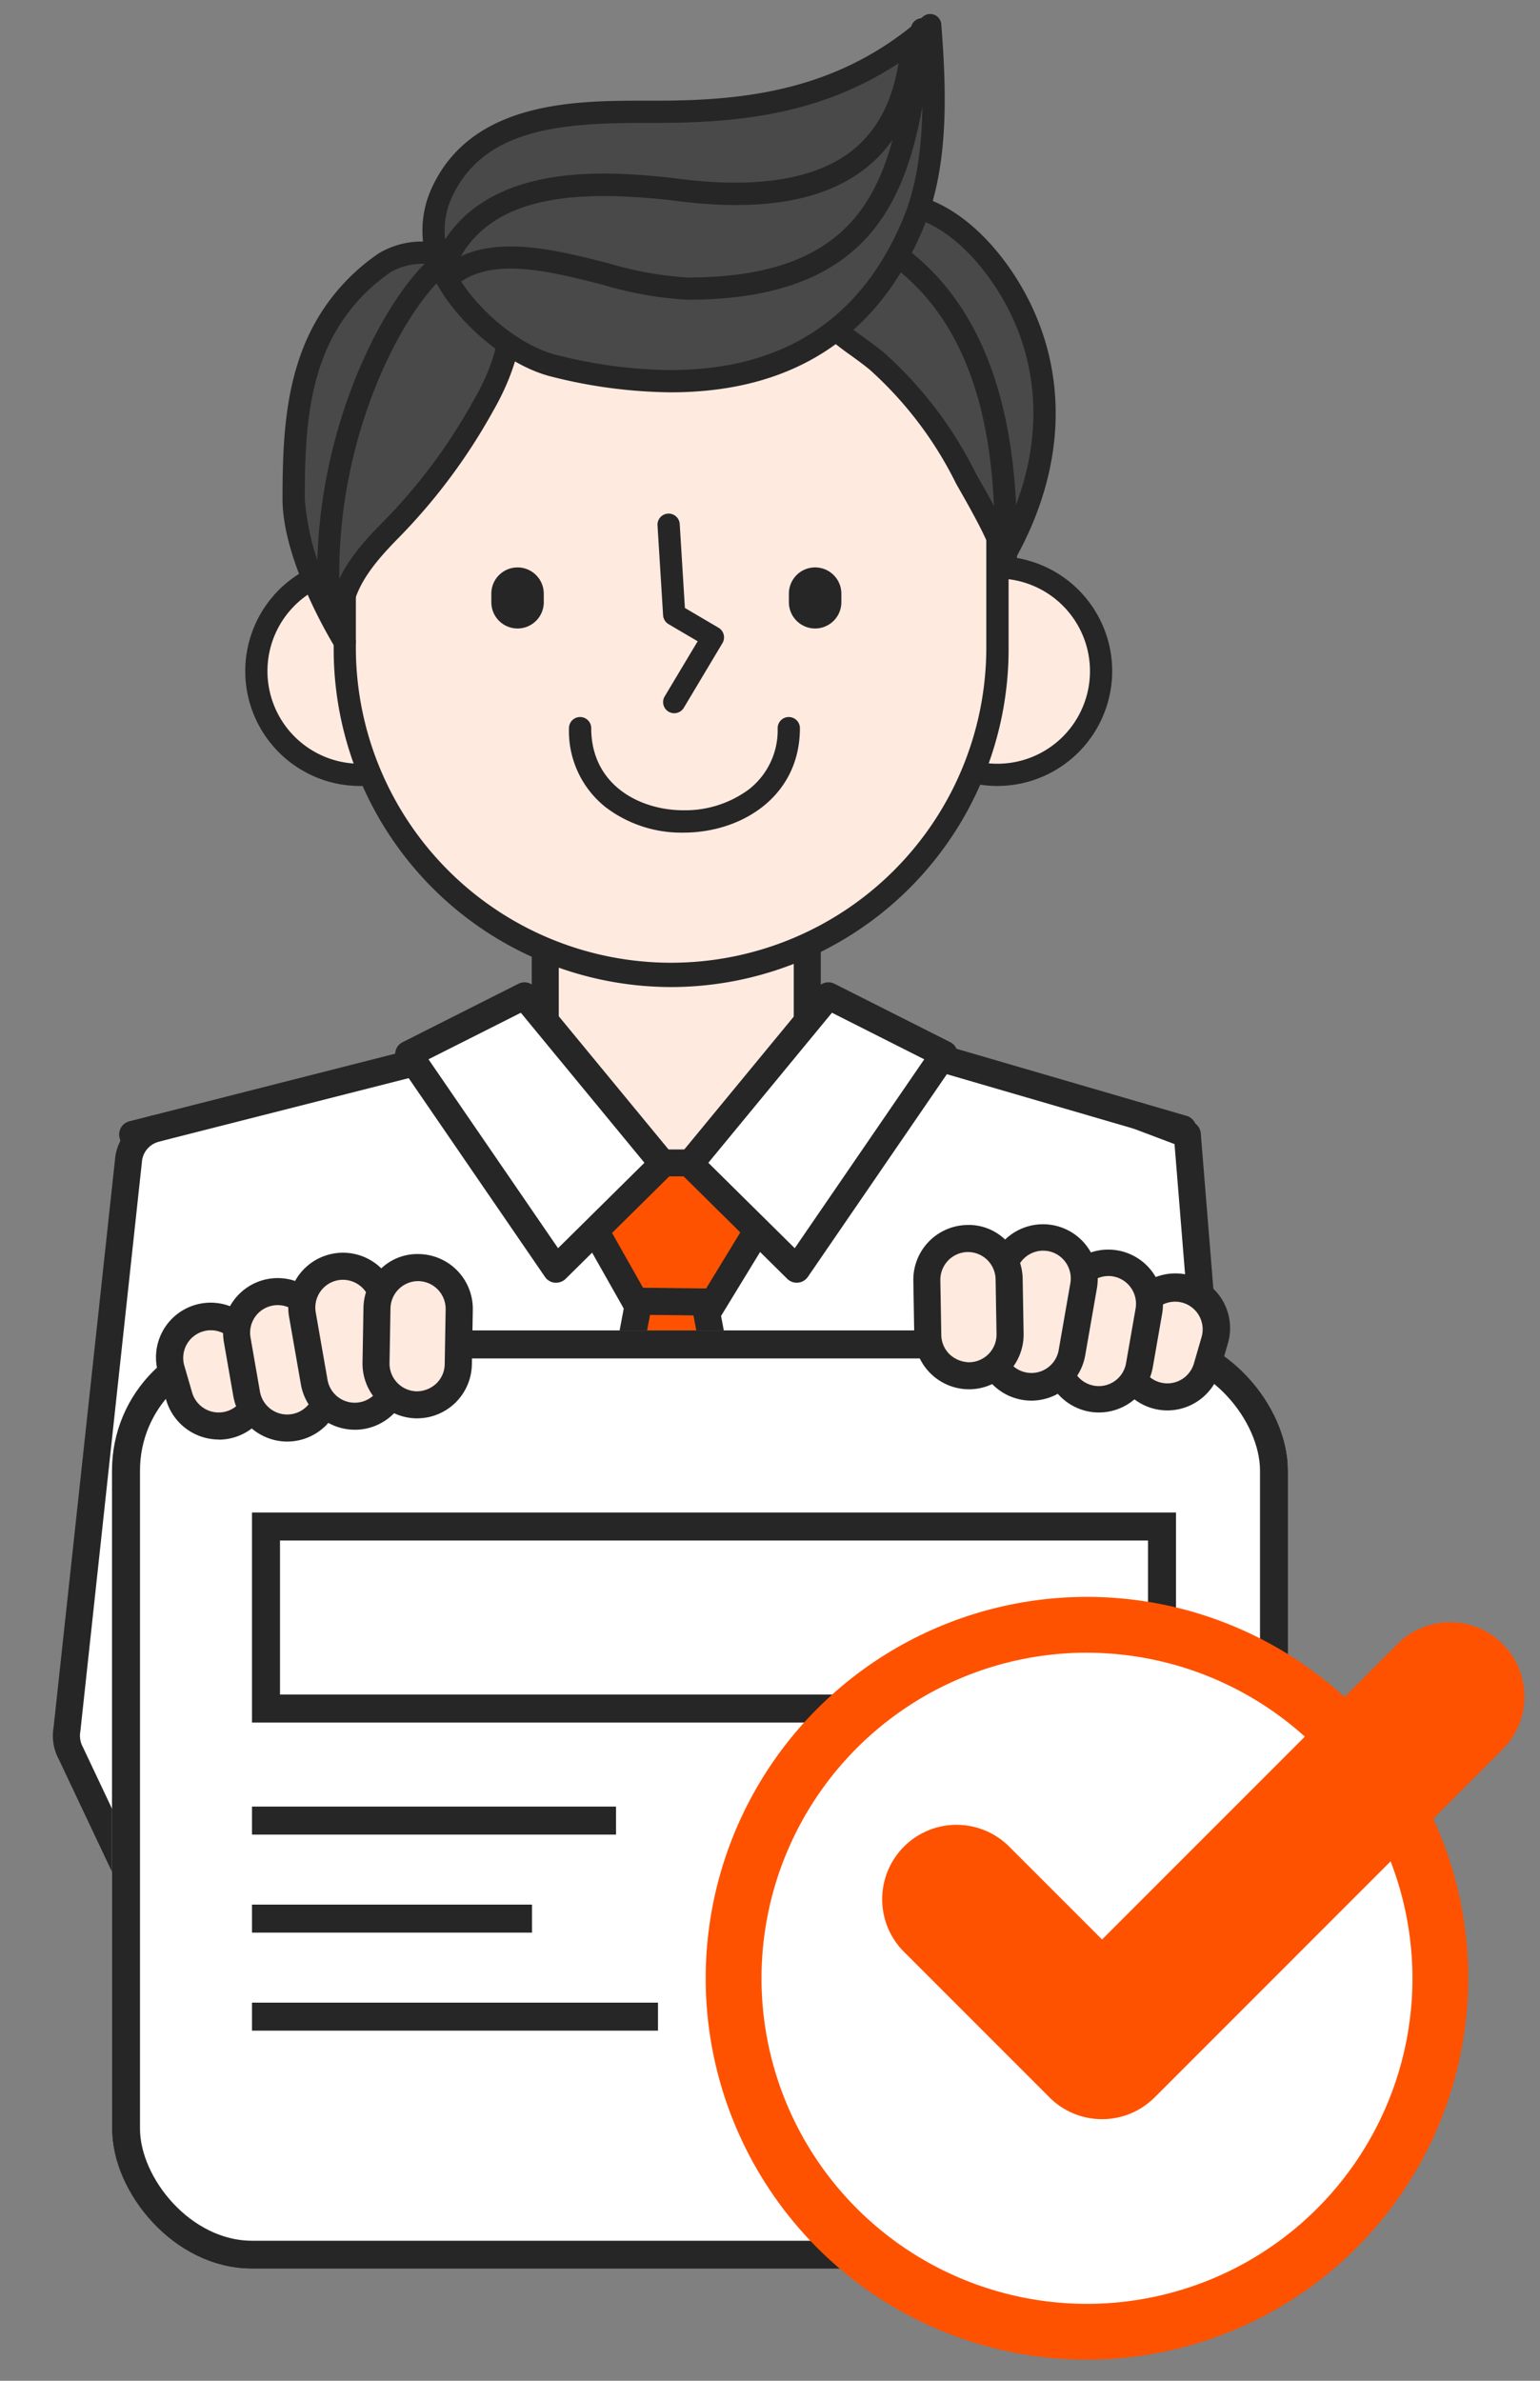 <svg xmlns="http://www.w3.org/2000/svg" width="110" height="170" viewBox="0 0 110 170">
    <rect x="0" y="0" width="110" height="170" fill="#808080" stroke="none"/>
    <defs>
        <style>
            .cls-2,.cls-7{fill:#fff}.cls-3{fill:#262626}.cls-4{fill:#ffeae0}.cls-5{fill:#ff5200}.cls-6{fill:#494949}.cls-7{stroke:#262626;stroke-width:2px}.cls-8{stroke:none}.cls-9{fill:none}
        </style>
    </defs>
    <g id="img_contractinquiry" transform="translate(-476.991 -411)">
        <g id="Group_1663" data-name="Group 1663" transform="translate(480.767 412)">
            <g id="Group_3152" data-name="Group 3152" transform="translate(4.734 72.942)">
                <path id="Path_48698" data-name="Path 48698" class="cls-2" d="m489.455 482.18 20.364-5.18 18.473 9.73 16.619-10.648 19.556 5.7-7.362 29.4s-.591 43.869-.7 43.724c-.2-.258-56.687 0-56.687 0l-2.976-45.758z" transform="translate(-488.49 -475.118)"/>
                <path id="Path_48699" data-name="Path 48699" class="cls-3" d="M556.52 555.991a.89.89 0 0 1-.212-.025c-1.945-.161-34.727-.075-56.472.024a.965.965 0 0 1-.963-.9l-2.973-45.664-7.261-26.879a.967.967 0 0 1 .694-1.188l20.365-5.178a.975.975 0 0 1 .687.083l17.976 9.468 16.146-10.346a.96.96 0 0 1 .79-.114l19.557 5.7a.967.967 0 0 1 .667 1.162l-7.336 29.293c-.016 1.181-.154 11.457-.307 21.737-.079 5.464-.165 10.93-.235 15.03-.131 7.519-.131 7.519-.818 7.748a.973.973 0 0 1-.305.049zm-.262-1.862-.009-.03zm-15.5-.206c8.961 0 12.983.052 14.835.157.139-5.132.516-31.991.661-42.792a.965.965 0 0 1 .028-.22l7.137-28.5-18.243-5.316-16.247 10.408a.97.97 0 0 1-.971.041l-18.145-9.557-19.056 4.844 7.03 26.026a.991.991 0 0 1 .032.19l2.917 44.851c19.087-.087 31.693-.132 40.024-.132z" transform="translate(-488.605 -475.234)"/>
            </g>
            <g id="Group_1647" data-name="Group 1647" transform="translate(24.445 60.764)">
                <g id="Group_1646" data-name="Group 1646">
                    <g id="Group_1636" data-name="Group 1636" transform="translate(9.761)">
                        <path id="Rectangle_2438" data-name="Rectangle 2438" class="cls-2" transform="translate(1.136 1.137)" d="M0 0h18.375v22.363H0z"/>
                        <g id="Group_3153" data-name="Group 3153">
                            <path id="Path_44546" data-name="Path 44546" class="cls-4" d="M516.258 486.985h16.783V466.21h-16.783z" transform="translate(-514.328 -464.279)"/>
                            <path id="Path_44546-2" data-name="Path 44546" class="cls-3" d="M533.271 466.44v20.775h-16.783V466.44h16.783m0-1.93h-16.783a1.931 1.931 0 0 0-1.93 1.93v20.775a1.93 1.93 0 0 0 1.93 1.93h16.783a1.93 1.93 0 0 0 1.931-1.93V466.44a1.931 1.931 0 0 0-1.931-1.93z" transform="translate(-514.558 -464.51)"/>
                        </g>
                    </g>
                    <g id="Group_3154" data-name="Group 3154" transform="translate(9.233 24.208)">
                        <path id="Path_48700" data-name="Path 48700" class="cls-5" d="M525.711 486.678h-2.432L515 530.518l9.359 11.872 9.631-11.872z" transform="translate(-513.97 -485.713)"/>
                        <path id="Path_48701" data-name="Path 48701" class="cls-3" d="m524.471 544.052-10.378-13.166 8.509-45.058h4.032l8.51 45.066zm-8.318-13.671 8.34 10.579 8.589-10.587-8.048-42.615h-.834z" transform="translate(-514.093 -485.828)"/>
                    </g>
                    <g id="Group_3155" data-name="Group 3155" transform="translate(12.456 20.314)">
                        <path id="Path_48702" data-name="Path 48702" class="cls-5" d="m521.472 493.12 5.611.066 3.079-5.045-3.949-4.892H522.3L518.012 487z" transform="translate(-516.785 -482.284)"/>
                        <path id="Path_48703" data-name="Path 48703" class="cls-3" d="m527.768 494.272-6.716-.079-4.121-7.287 5.153-4.507h4.738l4.665 5.78zm-5.583-2 4.506.053 2.439-4-3.232-4.005h-3.088l-3.425 3z" transform="translate(-516.931 -482.399)"/>
                    </g>
                    <g id="Group_1645" data-name="Group 1645" transform="translate(0 8.376)">
                        <g id="Group_1644" data-name="Group 1644">
                            <g id="Group_1643" data-name="Group 1643">
                                <g id="Group_1641" data-name="Group 1641" transform="translate(20.104 .002)">
                                    <g id="Group_3156" data-name="Group 3156">
                                        <path id="Path_44551" data-name="Path 44551" class="cls-2" d="m534.4 472.737-9.881 11.989 7.62 7.533 10.529-15.353z" transform="translate(-523.551 -471.773)"/>
                                        <path id="Path_48704" data-name="Path 48704" class="cls-3" d="M532.252 493.339a.968.968 0 0 1-.679-.278l-7.62-7.533a.964.964 0 0 1-.066-1.3l9.881-11.989a.968.968 0 0 1 1.18-.246l8.267 4.169a.966.966 0 0 1 .362 1.408l-10.529 15.35a.958.958 0 0 1-.7.414.827.827 0 0 1-.096.005zm-6.314-8.564 6.171 6.1 9.251-13.489-6.593-3.325z" transform="translate(-523.667 -471.888)"/>
                                    </g>
                                </g>
                                <g id="Group_1642" data-name="Group 1642">
                                    <g id="Group_3157" data-name="Group 3157">
                                        <path id="Path_44553" data-name="Path 44553" class="cls-2" d="m515.082 472.736 9.881 11.989-7.619 7.533-10.531-15.353z" transform="translate(-505.847 -471.771)"/>
                                        <path id="Path_48705" data-name="Path 48705" class="cls-3" d="M517.46 493.338a.829.829 0 0 1-.092 0 .96.96 0 0 1-.7-.414l-10.531-15.352a.965.965 0 0 1 .361-1.408l8.269-4.169a.961.961 0 0 1 1.179.246l9.882 11.989a.967.967 0 0 1-.066 1.3l-7.619 7.533a.965.965 0 0 1-.683.275zm-9.112-15.952 9.254 13.489 6.171-6.1-8.829-10.713z" transform="translate(-505.962 -471.886)"/>
                                    </g>
                                </g>
                            </g>
                        </g>
                    </g>
                </g>
            </g>
            <g id="Group_1648" data-name="Group 1648" transform="translate(13.741 38.724)">
                <path id="Path_44555" data-name="Path 44555" class="cls-4" d="M512.051 453.206a7.407 7.407 0 1 1-7.407-7.408 7.407 7.407 0 0 1 7.407 7.408z" transform="translate(-496.441 -445.007)"/>
                <path id="Path_44556" data-name="Path 44556" class="cls-3" d="M504.737 461.5a8.2 8.2 0 1 1 8.2-8.2 8.211 8.211 0 0 1-8.2 8.2zm0-14.816a6.614 6.614 0 1 0 6.614 6.614 6.622 6.622 0 0 0-6.614-6.611z" transform="translate(-496.536 -445.101)"/>
            </g>
            <g id="Group_1649" data-name="Group 1649" transform="translate(59.265 38.724)">
                <path id="Path_44557" data-name="Path 44557" class="cls-4" d="M552.139 453.206a7.408 7.408 0 1 1-7.407-7.408 7.407 7.407 0 0 1 7.407 7.408z" transform="translate(-536.53 -445.007)"/>
                <path id="Path_44558" data-name="Path 44558" class="cls-3" d="M544.826 461.5a8.2 8.2 0 1 1 8.2-8.2 8.211 8.211 0 0 1-8.2 8.2zm0-14.816a6.614 6.614 0 1 0 6.614 6.614 6.62 6.62 0 0 0-6.614-6.611z" transform="translate(-536.625 -445.101)"/>
            </g>
            <g id="Group_1650" data-name="Group 1650" transform="translate(20.051 11.702)">
                <path id="Path_44559" data-name="Path 44559" class="cls-4" d="M549.412 454.884a23.308 23.308 0 0 1-23.308 23.31 23.309 23.309 0 0 1-23.309-23.31v-9.571A23.309 23.309 0 0 1 526.1 422a23.308 23.308 0 0 1 23.31 23.307z" transform="translate(-501.998 -421.21)"/>
                <path id="Path_44560" data-name="Path 44560" class="cls-3" d="M526.2 479.084a24.132 24.132 0 0 1-24.1-24.107v-9.568a24.1 24.1 0 0 1 48.209 0v9.568a24.132 24.132 0 0 1-24.109 24.107zm0-56.19a22.54 22.54 0 0 0-22.515 22.516v9.567a22.516 22.516 0 0 0 45.031.01v-9.578a22.542 22.542 0 0 0-22.516-22.515z" transform="translate(-502.093 -421.305)"/>
            </g>
            <g id="Group_1651" data-name="Group 1651" transform="translate(52.973 12.752)">
                <path id="Path_44561" data-name="Path 44561" class="cls-6" d="M533.539 431.589c1.077.982 2.4 1.8 3.356 2.6a28.165 28.165 0 0 1 6.338 8.348c.408.763 3.024 5.054 2.588 5.805 3.167-5.414 4.157-11.812 1.441-17.665-1.406-3.031-4.17-6.5-7.489-7.5-5.039-1.507-11.023 4.035-6.234 8.412z" transform="translate(-530.989 -422.135)"/>
                <path id="Path_44562" data-name="Path 44562" class="cls-3" d="M545.913 449.23a.793.793 0 0 1-.793-.795.785.785 0 0 1 .048-.271c-.022-.374-.44-1.477-2.206-4.563a79.89 79.89 0 0 1-.336-.594 26.943 26.943 0 0 0-6.147-8.114c-.382-.32-.835-.649-1.314-1a23.555 23.555 0 0 1-2.068-1.622 5.154 5.154 0 0 1-1.684-5.811 7.269 7.269 0 0 1 6.7-4.233 6.836 6.836 0 0 1 1.979.286c3.685 1.1 6.54 4.817 7.982 7.924 2.65 5.71 2.126 12.245-1.475 18.4a.794.794 0 0 1-.686.393zm-7.8-25.417a5.715 5.715 0 0 0-5.219 3.22c-.544 1.4-.1 2.8 1.273 4.063a22.767 22.767 0 0 0 1.93 1.515c.5.365.976.71 1.4 1.065a28.489 28.489 0 0 1 6.528 8.581c.06.112.17.307.312.555.845 1.474 1.442 2.59 1.832 3.448 2.461-5.149 2.638-10.471.464-15.154-1.24-2.671-3.814-6.12-7-7.073a5.372 5.372 0 0 0-1.524-.22z" transform="translate(-531.084 -422.229)"/>
            </g>
            <g id="Group_1653" data-name="Group 1653" transform="translate(16.405 16.246)">
                <g id="Group_1652" data-name="Group 1652">
                    <path id="Path_44563" data-name="Path 44563" class="cls-6" d="M510.719 426.182a6.61 6.61 0 0 0-4.616.536 13.787 13.787 0 0 0-4.417 4.9c-1.938 3.636-2.108 7.877-2.108 11.984 0 4.325 3.65 10.2 3.65 10.2-1.109-3.234 1.262-5.947 3.383-8.09a41.067 41.067 0 0 0 6.518-8.773c2.336-4.039 3.561-9.613-2.41-10.757z" transform="translate(-498.788 -425.214)"/>
                    <path id="Path_44564" data-name="Path 44564" class="cls-3" d="M503.327 454.688a.793.793 0 0 1-.676-.376c-.153-.248-3.769-6.118-3.769-10.619 0-4.164.169-8.549 2.2-12.357a14.632 14.632 0 0 1 4.68-5.191 6.052 6.052 0 0 1 3.324-.834 10.026 10.026 0 0 1 1.879.182 5.72 5.72 0 0 1 4.49 3.089c1.424 3.121-.6 7.223-1.542 8.844a41.812 41.812 0 0 1-6.641 8.937c-2.044 2.066-4.145 4.5-3.2 7.273a.794.794 0 0 1-.5 1.007.806.806 0 0 1-.253.042zm5.76-27.787a4.573 4.573 0 0 0-2.448.571 13.016 13.016 0 0 0-4.154 4.612c-1.858 3.486-2.013 7.646-2.013 11.61a17.944 17.944 0 0 0 2 6.934c.639-2.32 2.5-4.2 3.668-5.381a39.823 39.823 0 0 0 6.4-8.616c1.7-2.929 2.245-5.689 1.469-7.387a4.236 4.236 0 0 0-3.342-2.188 8.473 8.473 0 0 0-1.58-.154z" transform="translate(-498.882 -425.306)"/>
                </g>
            </g>
            <g id="Group_1654" data-name="Group 1654" transform="translate(55.046 14.147)">
                <path id="Path_44565" data-name="Path 44565" class="cls-3" d="M545.942 448.794a.794.794 0 0 1-.795-.795c0-5.665 0-18.936-11.678-22.988a.794.794 0 1 1 .47-1.517l.05.017c12.747 4.423 12.747 19 12.747 24.488a.794.794 0 0 1-.794.795z" transform="translate(-532.91 -423.458)"/>
            </g>
            <g id="Group_1655" data-name="Group 1655" transform="translate(26.398)">
                <path id="Path_44566" data-name="Path 44566" class="cls-6" d="M508.639 428.193A6.486 6.486 0 0 1 509 423.6c2.709-5.786 9.767-5.721 15.231-5.713 7.4.008 13.851-1.1 19.624-6.19.351 4.443.572 9.87-1.2 14.125-5.149 12.383-16.845 12.381-25.656 10.2-3.317-.811-7.422-4.469-8.36-7.829z" transform="translate(-507.587 -410.905)"/>
                <path id="Path_44567" data-name="Path 44567" class="cls-3" d="M525.416 438.014a35.827 35.827 0 0 1-8.512-1.12c-3.7-.914-7.964-4.915-8.935-8.392a7.318 7.318 0 0 1 .407-5.142c2.89-6.171 10.307-6.171 15.213-6.171h.814c6.348 0 13.047-.726 19.021-5.991a.794.794 0 0 1 1.317.533c.4 5.007.517 10.227-1.256 14.494-3.249 7.821-9.33 11.789-18.069 11.789zm-1.828-19.239c-5.962 0-11.5.4-13.775 5.258a5.673 5.673 0 0 0-.315 4.04c.826 2.956 4.609 6.5 7.786 7.279a34.233 34.233 0 0 0 8.132 1.073c8.034 0 13.62-3.638 16.6-10.813 1.469-3.536 1.525-7.9 1.25-12.224-6.047 4.708-12.625 5.388-18.866 5.388z" transform="translate(-507.682 -411)"/>
            </g>
            <g id="Group_1656" data-name="Group 1656" transform="translate(36.86 50.205)">
                <path id="Path_44568" data-name="Path 44568" class="cls-3" d="M525.082 463.46a8.932 8.932 0 0 1-5.58-1.828A6.936 6.936 0 0 1 516.9 456a.794.794 0 0 1 1.589 0c0 4.029 3.419 5.864 6.6 5.864a7.657 7.657 0 0 0 4.673-1.5 5.35 5.35 0 0 0 2.044-4.364.794.794 0 0 1 1.589 0c-.002 4.9-4.185 7.46-8.313 7.46z" transform="translate(-516.895 -455.211)"/>
            </g>
            <path id="Path_44569" data-name="Path 44569" class="cls-3" d="M515.762 448.284a1.874 1.874 0 0 1-1.874 1.875 1.873 1.873 0 0 1-1.873-1.874v-.612a1.873 1.873 0 0 1 1.871-1.874 1.873 1.873 0 0 1 1.874 1.873z" transform="translate(-480.696 -406.282)"/>
            <path id="Path_44570" data-name="Path 44570" class="cls-3" d="M534.48 448.284a1.874 1.874 0 0 1-1.874 1.875 1.876 1.876 0 0 1-1.874-1.875v-.612a1.875 1.875 0 0 1 1.874-1.874 1.874 1.874 0 0 1 1.874 1.874z" transform="translate(-478.159 -406.282)"/>
            <g id="Group_1657" data-name="Group 1657" transform="translate(43.189 35.648)">
                <path id="Path_44571" data-name="Path 44571" class="cls-3" d="M523.661 456.672a.794.794 0 0 1-.68-1.2l2.357-3.938-2.078-1.22a.8.8 0 0 1-.392-.637l-.4-6.441a.795.795 0 0 1 1.586-.1l.371 6.02 2.405 1.413a.8.8 0 0 1 .282 1.089l-2.765 4.627a.8.8 0 0 1-.686.387z" transform="translate(-522.469 -442.392)"/>
            </g>
            <g id="Group_1658" data-name="Group 1658" transform="translate(26.975 1.89)">
                <path id="Path_44572" data-name="Path 44572" class="cls-3" d="M508.983 429.947a.8.8 0 0 1-.746-1.065c2.875-7.915 12.926-6.853 17.218-6.4 5.862.808 10.174.151 12.841-1.949 1.961-1.544 3.119-3.951 3.439-7.152a.794.794 0 1 1 1.581.158c-.365 3.646-1.723 6.419-4.037 8.242-3.062 2.411-7.646 3.157-14.018 2.278-6.453-.678-13.372-.572-15.532 5.367a.8.8 0 0 1-.746.521z" transform="translate(-508.19 -412.665)"/>
            </g>
            <g id="Group_1659" data-name="Group 1659" transform="translate(27.581 .325)">
                <path id="Path_44573" data-name="Path 44573" class="cls-3" d="M526.47 431.365h-.019a26.35 26.35 0 0 1-6.038-1.073c-3.875-.98-7.883-2-10.394-.02a.794.794 0 1 1-1-1.234l.018-.015c3.126-2.457 7.716-1.3 11.768-.27a25.384 25.384 0 0 0 5.648 1.024h.02c13.811 0 14.807-8.233 15.962-17.765a.795.795 0 1 1 1.583.139l-.007.052c-1.144 9.42-2.324 19.161-17.541 19.162z" transform="translate(-508.724 -411.286)"/>
            </g>
            <g id="Group_1660" data-name="Group 1660" transform="translate(18.882 17.259)">
                <path id="Path_44574" data-name="Path 44574" class="cls-3" d="M501.946 452.114a.8.8 0 0 1-.792-.737c-.837-11.348 4.249-21.6 7.951-24.955a.795.795 0 1 1 1.1 1.142l-.039.034c-3.469 3.147-8.232 12.837-7.438 23.663a.794.794 0 0 1-.734.849z" transform="translate(-501.063 -426.198)"/>
            </g>
            <g id="Group_1662" data-name="Group 1662" transform="translate(0 78.624)">
                <g id="Group_3158" data-name="Group 3158">
                    <path id="Path_44577" data-name="Path 44577" class="cls-2" d="M491.649 481.088a2.577 2.577 0 0 0-1.908 2.071l-4.42 40.851a2.583 2.583 0 0 0 .276 1.659l11.235 23.764a2.58 2.58 0 0 0 4 .678l11.635-10.576a2.581 2.581 0 0 0 .523-3.156L500.372 513.5a2.579 2.579 0 0 1 .216-2.821l1.6-2.077" transform="translate(-484.32 -480.123)"/>
                    <path id="Path_48706" data-name="Path 48706" class="cls-3" d="M499.224 551.864a3.547 3.547 0 0 1-3.124-1.855L484.84 526.2a3.512 3.512 0 0 1-.355-2.233l4.415-40.797a3.563 3.563 0 0 1 2.63-2.9.965.965 0 0 1 .476 1.871 1.615 1.615 0 0 0-1.195 1.3l-4.412 40.8a1.681 1.681 0 0 0 .166 1.095l11.259 23.81a1.588 1.588 0 0 0 1.125.776 1.631 1.631 0 0 0 1.356-.4l11.634-10.576a1.607 1.607 0 0 0 .327-1.975l-12.621-22.884a3.544 3.544 0 0 1 .3-3.875l1.6-2.077a.965.965 0 1 1 1.529 1.178l-1.6 2.077a1.613 1.613 0 0 0-.135 1.765l12.622 22.884a3.531 3.531 0 0 1-.72 4.336L501.6 550.94a3.518 3.518 0 0 1-2.376.924z" transform="translate(-484.435 -480.238)"/>
                </g>
            </g>
            <g id="Group_1662-2" data-name="Group 1662" transform="translate(61.261 77.702)">
                <g id="Group_3159" data-name="Group 3159">
                    <path id="Path_44577-2" data-name="Path 44577" class="cls-2" d="m547.217 505.954.773 6.172-8.758 23.317 9.8 24.233 12.648-33.155-3.642-44.909-3.535-1.334" transform="translate(-538.268 -479.31)"/>
                    <path id="Path_48707" data-name="Path 48707" class="cls-3" d="M549.147 560.756a.966.966 0 0 1-.895-.6l-9.8-24.234a.962.962 0 0 1-.009-.7l8.675-23.093-.744-5.937a.965.965 0 1 1 1.914-.24l.775 6.173a.958.958 0 0 1-.055.459l-8.626 22.963 8.737 21.607 11.696-30.654-3.574-44.081-2.964-1.12a.965.965 0 0 1 .681-1.806l3.536 1.334a.965.965 0 0 1 .621.826l3.641 44.909a.967.967 0 0 1-.06.421l-12.648 33.155a.963.963 0 0 1-.892.621z" transform="translate(-538.383 -479.426)"/>
                </g>
            </g>
        </g>
        <g id="Rectangle_2817" data-name="Rectangle 2817" class="cls-7" transform="translate(484.991 506)">
            <rect class="cls-8" width="84" height="67" rx="10"/>
            <rect class="cls-9" x="1" y="1" width="82" height="65" rx="9"/>
        </g>
        <g id="Rectangle_2818" data-name="Rectangle 2818" class="cls-7">
            <path class="cls-8" d="M0 0h66v15H0z" transform="translate(494.991 519)"/>
            <path class="cls-9" d="M1 1h64v13H1z" transform="translate(494.991 519)"/>
        </g>
        <g id="Group_3165" data-name="Group 3165" transform="translate(527.398 525.028)">
            <circle id="Ellipse_469" data-name="Ellipse 469" class="cls-2" cx="25.242" cy="25.242" transform="translate(1.993 1.992)" r="25.242"/>
            <path id="Path_48716" data-name="Path 48716" class="cls-5" d="M552.734 571a27.234 27.234 0 1 1 27.234-27.234A27.266 27.266 0 0 1 552.734 571zm0-50.483a23.248 23.248 0 1 0 23.249 23.248 23.275 23.275 0 0 0-23.249-23.245z" transform="translate(-525.5 -516.534)"/>
            <path id="Path_48717" data-name="Path 48717" class="cls-5" d="M552.309 554.609a5.3 5.3 0 0 1-3.758-1.557l-10.412-10.412a5.314 5.314 0 0 1 7.515-7.515l6.655 6.654 21.1-21.1a5.314 5.314 0 0 1 7.515 7.516l-24.855 24.855a5.3 5.3 0 0 1-3.76 1.559z" transform="translate(-523.998 -517.317)"/>
        </g>
        <g id="Group_3170" data-name="Group 3170" transform="translate(488.161 500.451)">
            <g id="Group_3166" data-name="Group 3166" transform="translate(0 3.645)">
                <rect id="Rectangle_2587" data-name="Rectangle 2587" class="cls-4" width="7.841" height="5.881" rx="2.589" transform="rotate(73.811 2.781 4.065)"/>
                <path id="Path_48718" data-name="Path 48718" class="cls-3" d="M495.4 512.794a3.923 3.923 0 0 1-3.751-2.817l-.549-1.877a3.906 3.906 0 1 1 7.5-2.179l.546 1.883a3.908 3.908 0 0 1-3.751 5zm-1.9-3.356a1.975 1.975 0 0 0 3.794-1.1l-.547-1.883a1.975 1.975 0 1 0-3.793 1.1z" transform="translate(-490.948 -503.101)"/>
            </g>
            <g id="Group_3167" data-name="Group 3167" transform="translate(4.764 1.809)">
                <rect id="Rectangle_2588" data-name="Rectangle 2588" class="cls-4" width="9.801" height="5.881" rx="2.589" transform="rotate(80.1 2.848 3.998)"/>
                <path id="Path_48719" data-name="Path 48719" class="cls-3" d="M499.718 513.16a3.917 3.917 0 0 1-3.843-3.234l-.674-3.861a3.91 3.91 0 0 1 3.175-4.52 3.914 3.914 0 0 1 4.52 3.176l.675 3.86a3.91 3.91 0 0 1-3.852 4.579zm-1.942-3.567a1.975 1.975 0 1 0 3.892-.68l-.675-3.86a1.957 1.957 0 0 0-.812-1.274 1.971 1.971 0 0 0-3.078 1.953z" transform="translate(-495.142 -501.485)"/>
            </g>
            <g id="Group_3168" data-name="Group 3168" transform="translate(9.422)">
                <rect id="Rectangle_2589" data-name="Rectangle 2589" class="cls-4" width="10.781" height="5.881" rx="2.589" transform="rotate(80.1 2.848 3.998)"/>
                <path id="Path_48720" data-name="Path 48720" class="cls-3" d="M503.989 512.532a3.914 3.914 0 0 1-3.843-3.233l-.844-4.827a3.906 3.906 0 0 1 7.7-1.344l.843 4.827a3.9 3.9 0 0 1-3.852 4.578zm-1.942-3.566a1.975 1.975 0 1 0 3.892-.679l-.843-4.827a1.969 1.969 0 0 0-.812-1.274 1.989 1.989 0 0 0-1.473-.333 1.985 1.985 0 0 0-1.607 2.286z" transform="translate(-499.245 -499.892)"/>
            </g>
            <g id="Group_3169" data-name="Group 3169" transform="translate(14.723 .092)">
                <rect id="Rectangle_2590" data-name="Rectangle 2590" class="cls-4" width="9.801" height="5.881" rx="2.589" transform="rotate(90.983 2.98 3.932)"/>
                <path id="Path_48721" data-name="Path 48721" class="cls-3" d="M507.819 511.708h-.069a3.914 3.914 0 0 1-3.837-3.971l.067-3.921a3.879 3.879 0 0 1 1.194-2.739 3.74 3.74 0 0 1 2.779-1.1 3.913 3.913 0 0 1 3.838 3.972l-.067 3.92a3.916 3.916 0 0 1-3.9 3.838zm.066-9.8a1.985 1.985 0 0 0-1.975 1.942l-.067 3.92a1.983 1.983 0 0 0 1.941 2.008 2.055 2.055 0 0 0 1.4-.556 1.953 1.953 0 0 0 .6-1.384l.067-3.92a1.984 1.984 0 0 0-1.941-2.009z" transform="translate(-503.912 -499.973)"/>
            </g>
        </g>
        <g id="Group_3175" data-name="Group 3175" transform="translate(542.229 498.375)">
            <g id="Group_3171" data-name="Group 3171" transform="translate(14.242 3.639)">
                <rect id="Rectangle_2591" data-name="Rectangle 2591" class="cls-4" width="7.841" height="5.881" rx="2.589" transform="rotate(106.189 3.333 3.992)"/>
                <path id="Path_48722" data-name="Path 48722" class="cls-3" d="M555.005 510.966a3.867 3.867 0 0 1-1.086-.156 3.912 3.912 0 0 1-2.663-4.841l.547-1.882a3.906 3.906 0 1 1 7.5 2.178l-.546 1.882a3.916 3.916 0 0 1-3.752 2.819zm.551-7.765a1.978 1.978 0 0 0-1.9 1.426l-.547 1.882a1.975 1.975 0 0 0 3.794 1.1l.546-1.884a1.978 1.978 0 0 0-1.347-2.448 1.949 1.949 0 0 0-.546-.077z" transform="translate(-551.102 -501.268)"/>
            </g>
            <g id="Group_3172" data-name="Group 3172" transform="translate(9.351 1.808)">
                <rect id="Rectangle_2592" data-name="Rectangle 2592" class="cls-4" width="9.801" height="5.881" rx="2.589" transform="rotate(99.9 3.355 4.113)"/>
                <path id="Path_48723" data-name="Path 48723" class="cls-3" d="M550.7 511.331a3.967 3.967 0 0 1-.671-.058 3.912 3.912 0 0 1-3.176-4.521l.675-3.862a3.906 3.906 0 0 1 7.695 1.344l-.674 3.862a3.914 3.914 0 0 1-3.849 3.235zm.674-9.744a1.987 1.987 0 0 0-1.945 1.635l-.674 3.863a1.975 1.975 0 1 0 3.89.679l.675-3.862a1.983 1.983 0 0 0-1.606-2.286 2.024 2.024 0 0 0-.339-.03z" transform="translate(-546.794 -499.655)"/>
            </g>
            <g id="Group_3173" data-name="Group 3173" transform="translate(4.523)">
                <rect id="Rectangle_2593" data-name="Rectangle 2593" class="cls-4" width="10.781" height="5.881" rx="2.589" transform="rotate(99.9 3.439 4.184)"/>
                <path id="Path_48724" data-name="Path 48724" class="cls-3" d="M546.452 510.7a3.91 3.91 0 0 1-3.85-4.577l.843-4.827a3.906 3.906 0 0 1 7.695 1.344l-.843 4.828a3.91 3.91 0 0 1-3.845 3.232zm.84-10.707a1.978 1.978 0 0 0-1.945 1.635l-.843 4.827a1.975 1.975 0 0 0 3.89.68l.843-4.828a1.983 1.983 0 0 0-1.606-2.286 2.026 2.026 0 0 0-.339-.026z" transform="translate(-542.543 -498.063)"/>
            </g>
            <g id="Group_3174" data-name="Group 3174" transform="translate(0 .091)">
                <rect id="Rectangle_2594" data-name="Rectangle 2594" class="cls-4" width="9.801" height="5.881" rx="2.589" transform="rotate(89.03 2.93 3.915)"/>
                <path id="Path_48725" data-name="Path 48725" class="cls-3" d="M542.532 509.879a3.916 3.916 0 0 1-3.905-3.839l-.067-3.92a3.914 3.914 0 0 1 3.838-3.972 3.746 3.746 0 0 1 2.779 1.1 3.879 3.879 0 0 1 1.193 2.739l.067 3.921a3.912 3.912 0 0 1-3.837 3.972zm-.066-9.8h-.035a1.983 1.983 0 0 0-1.941 2.008l.067 3.92a1.959 1.959 0 0 0 .605 1.384 2.086 2.086 0 0 0 1.4.558 1.979 1.979 0 0 0 1.941-2.009l-.067-3.92a1.981 1.981 0 0 0-1.974-1.941z" transform="translate(-538.56 -498.143)"/>
            </g>
        </g>
        <path id="Rectangle_2819" data-name="Rectangle 2819" class="cls-3" transform="translate(494.991 547)" d="M0 0h20v2H0z"/>
        <path id="Rectangle_2820" data-name="Rectangle 2820" class="cls-3" transform="translate(494.991 540)" d="M0 0h26v2H0z"/>
        <path id="Rectangle_2821" data-name="Rectangle 2821" class="cls-3" transform="translate(494.991 554)" d="M0 0h29v2H0z"/>
    </g>
</svg>
